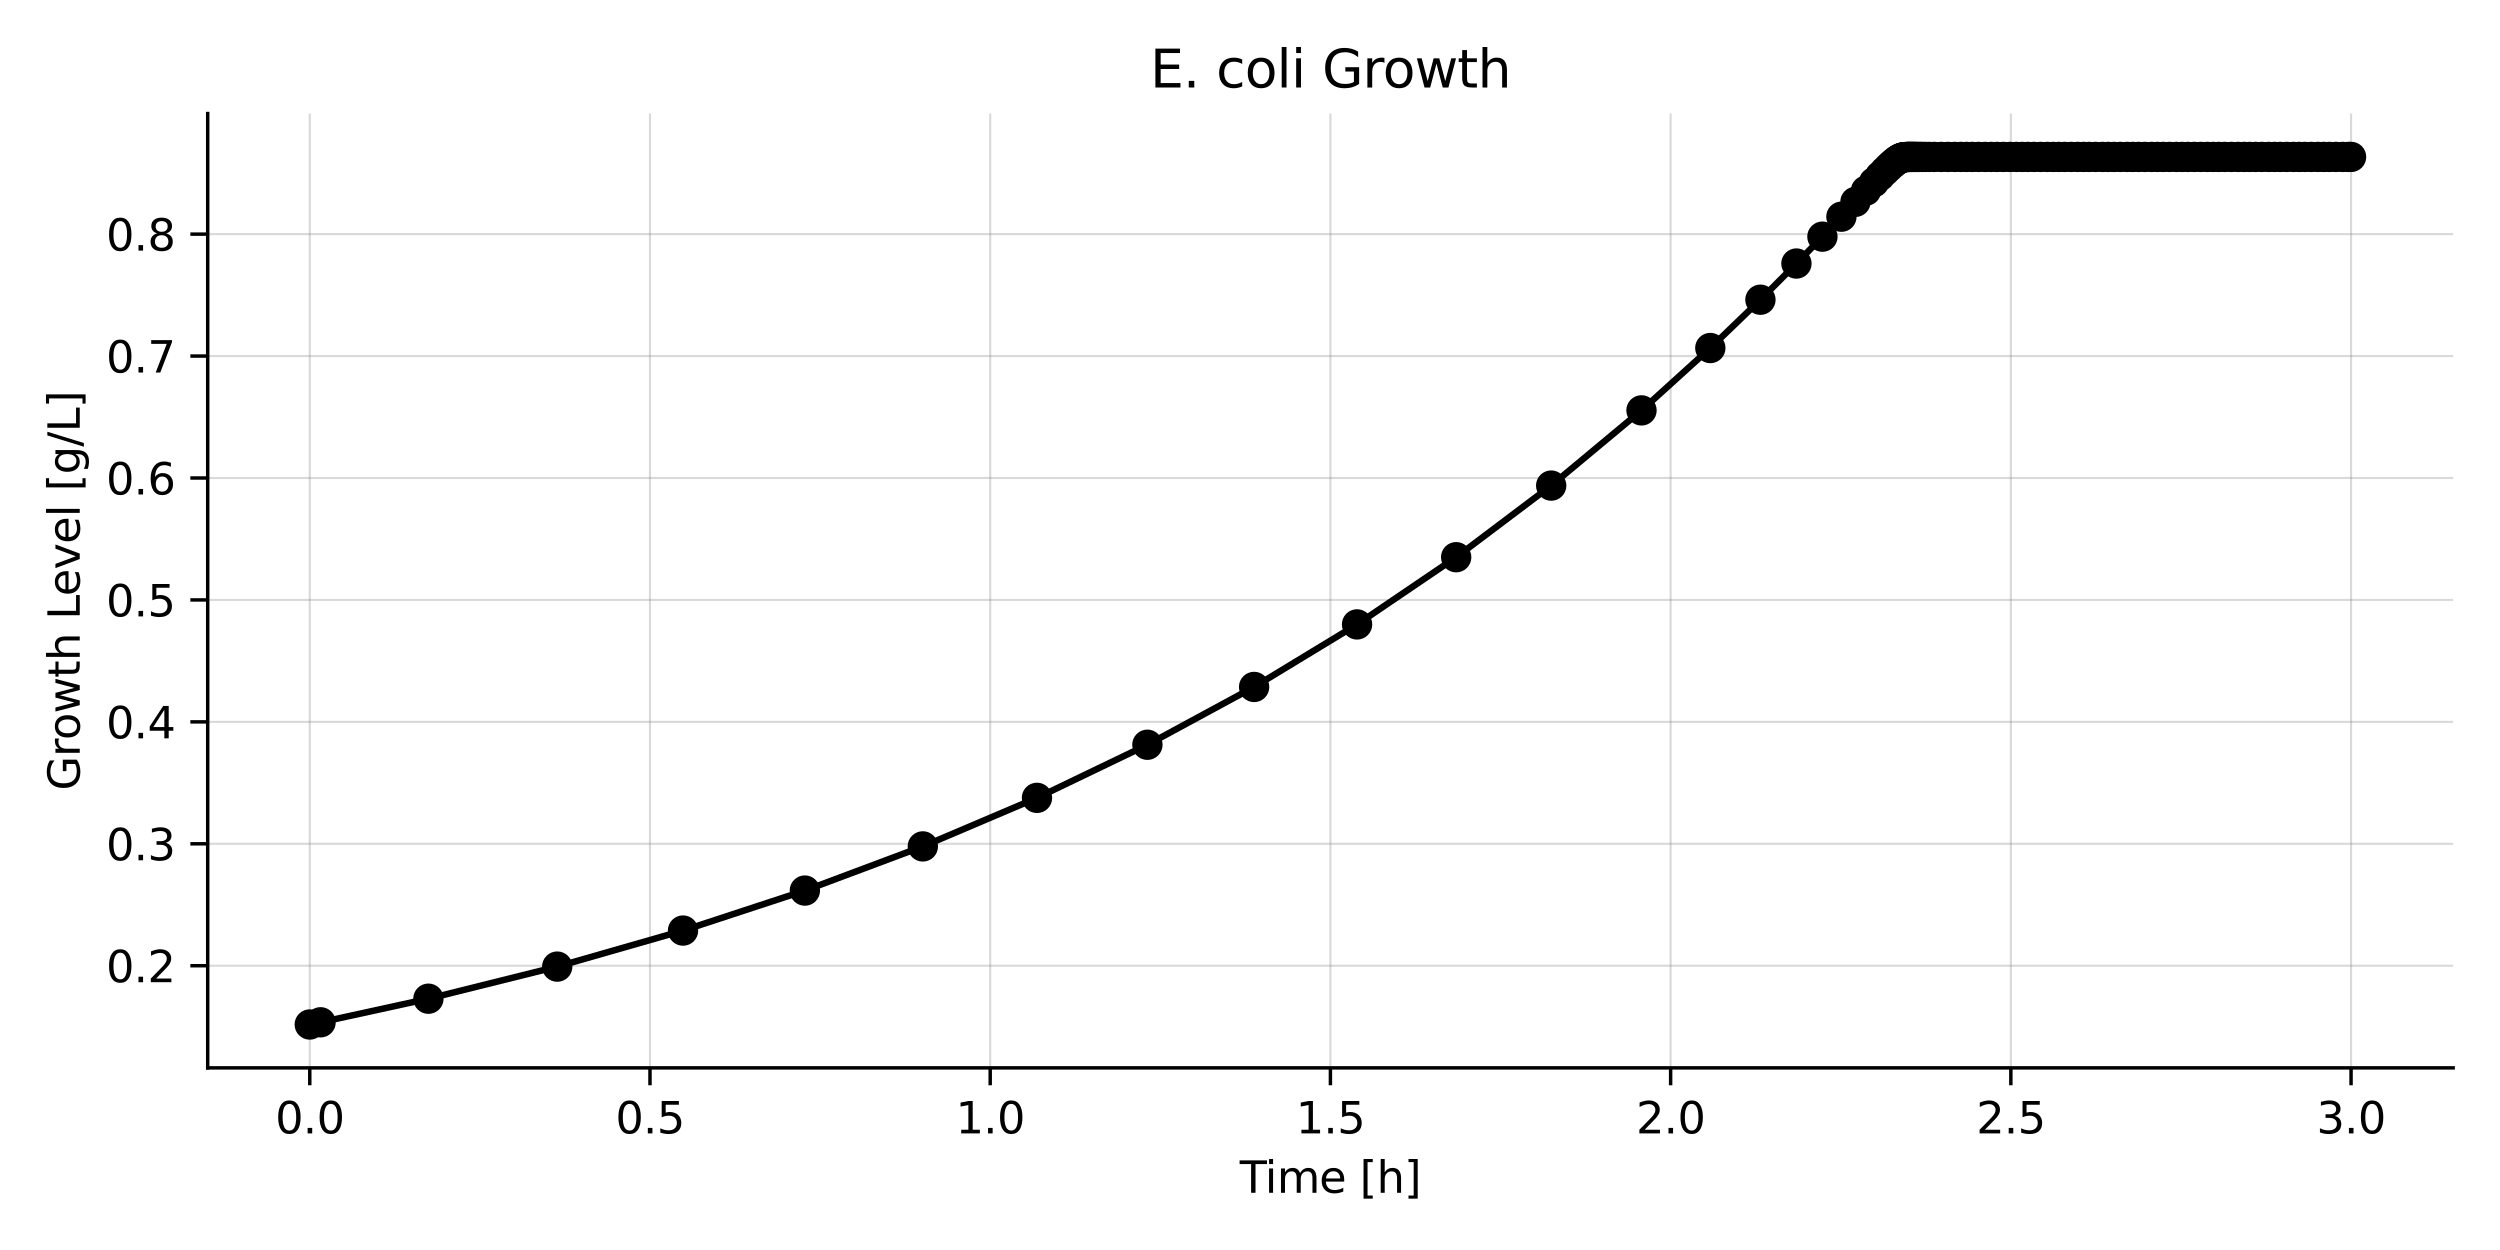 <?xml version="1.0" encoding="utf-8" standalone="no"?>
<!DOCTYPE svg PUBLIC "-//W3C//DTD SVG 1.1//EN"
  "http://www.w3.org/Graphics/SVG/1.1/DTD/svg11.dtd">
<svg xmlns:xlink="http://www.w3.org/1999/xlink" width="576pt" height="288pt" viewBox="0 0 576 288" xmlns="http://www.w3.org/2000/svg" version="1.1">
 <defs>
  <style type="text/css">*{stroke-linejoin: round; stroke-linecap: butt}</style>
 </defs>
 <g id="figure_1">
  <g id="patch_1">
   <path d="M 0 288 
L 576 288 
L 576 0 
L 0 0 
z
" style="fill: #ffffff"/>
  </g>
  <g id="axes_1">
   <g id="patch_2">
    <path d="M 47.855 246.04 
L 565.2 246.04 
L 565.2 26.16 
L 47.855 26.16 
z
" style="fill: #ffffff"/>
   </g>
   <g id="matplotlib.axis_1">
    <g id="xtick_1">
     <g id="line2d_1">
      <path d="M 71.371 246.04 
L 71.371 26.16 
" clip-path="url(#ped1c353aac)" style="fill: none; stroke: #808080; stroke-opacity: 0.3; stroke-width: 0.5; stroke-linecap: square"/>
     </g>
     <g id="line2d_2">
      <defs>
       <path id="m8cd2f7c38a" d="M 0 0 
L 0 4 
" style="stroke: #000000; stroke-width: 0.8"/>
      </defs>
      <g>
       <use xlink:href="#m8cd2f7c38a" x="71.371" y="246.04" style="stroke: #000000; stroke-width: 0.8"/>
      </g>
     </g>
     <g id="text_1">
      <!-- 0.0 -->
      <g transform="translate(63.419 261.138) scale(0.1 -0.1)">
       <defs>
        <path id="DejaVuSans-30" d="M 2034 4250 
Q 1547 4250 1301 3770 
Q 1056 3291 1056 2328 
Q 1056 1369 1301 889 
Q 1547 409 2034 409 
Q 2525 409 2770 889 
Q 3016 1369 3016 2328 
Q 3016 3291 2770 3770 
Q 2525 4250 2034 4250 
z
M 2034 4750 
Q 2819 4750 3233 4129 
Q 3647 3509 3647 2328 
Q 3647 1150 3233 529 
Q 2819 -91 2034 -91 
Q 1250 -91 836 529 
Q 422 1150 422 2328 
Q 422 3509 836 4129 
Q 1250 4750 2034 4750 
z
" transform="scale(0.016)"/>
        <path id="DejaVuSans-2e" d="M 684 794 
L 1344 794 
L 1344 0 
L 684 0 
L 684 794 
z
" transform="scale(0.016)"/>
       </defs>
       <use xlink:href="#DejaVuSans-30"/>
       <use xlink:href="#DejaVuSans-2e" transform="translate(63.623 0)"/>
       <use xlink:href="#DejaVuSans-30" transform="translate(95.41 0)"/>
      </g>
     </g>
    </g>
    <g id="xtick_2">
     <g id="line2d_3">
      <path d="M 149.756 246.04 
L 149.756 26.16 
" clip-path="url(#ped1c353aac)" style="fill: none; stroke: #808080; stroke-opacity: 0.3; stroke-width: 0.5; stroke-linecap: square"/>
     </g>
     <g id="line2d_4">
      <g>
       <use xlink:href="#m8cd2f7c38a" x="149.756" y="246.04" style="stroke: #000000; stroke-width: 0.8"/>
      </g>
     </g>
     <g id="text_2">
      <!-- 0.5 -->
      <g transform="translate(141.805 261.138) scale(0.1 -0.1)">
       <defs>
        <path id="DejaVuSans-35" d="M 691 4666 
L 3169 4666 
L 3169 4134 
L 1269 4134 
L 1269 2991 
Q 1406 3038 1543 3061 
Q 1681 3084 1819 3084 
Q 2600 3084 3056 2656 
Q 3513 2228 3513 1497 
Q 3513 744 3044 326 
Q 2575 -91 1722 -91 
Q 1428 -91 1123 -41 
Q 819 9 494 109 
L 494 744 
Q 775 591 1075 516 
Q 1375 441 1709 441 
Q 2250 441 2565 725 
Q 2881 1009 2881 1497 
Q 2881 1984 2565 2268 
Q 2250 2553 1709 2553 
Q 1456 2553 1204 2497 
Q 953 2441 691 2322 
L 691 4666 
z
" transform="scale(0.016)"/>
       </defs>
       <use xlink:href="#DejaVuSans-30"/>
       <use xlink:href="#DejaVuSans-2e" transform="translate(63.623 0)"/>
       <use xlink:href="#DejaVuSans-35" transform="translate(95.41 0)"/>
      </g>
     </g>
    </g>
    <g id="xtick_3">
     <g id="line2d_5">
      <path d="M 228.142 246.04 
L 228.142 26.16 
" clip-path="url(#ped1c353aac)" style="fill: none; stroke: #808080; stroke-opacity: 0.3; stroke-width: 0.5; stroke-linecap: square"/>
     </g>
     <g id="line2d_6">
      <g>
       <use xlink:href="#m8cd2f7c38a" x="228.142" y="246.04" style="stroke: #000000; stroke-width: 0.8"/>
      </g>
     </g>
     <g id="text_3">
      <!-- 1.0 -->
      <g transform="translate(220.19 261.138) scale(0.1 -0.1)">
       <defs>
        <path id="DejaVuSans-31" d="M 794 531 
L 1825 531 
L 1825 4091 
L 703 3866 
L 703 4441 
L 1819 4666 
L 2450 4666 
L 2450 531 
L 3481 531 
L 3481 0 
L 794 0 
L 794 531 
z
" transform="scale(0.016)"/>
       </defs>
       <use xlink:href="#DejaVuSans-31"/>
       <use xlink:href="#DejaVuSans-2e" transform="translate(63.623 0)"/>
       <use xlink:href="#DejaVuSans-30" transform="translate(95.41 0)"/>
      </g>
     </g>
    </g>
    <g id="xtick_4">
     <g id="line2d_7">
      <path d="M 306.527 246.04 
L 306.527 26.16 
" clip-path="url(#ped1c353aac)" style="fill: none; stroke: #808080; stroke-opacity: 0.3; stroke-width: 0.5; stroke-linecap: square"/>
     </g>
     <g id="line2d_8">
      <g>
       <use xlink:href="#m8cd2f7c38a" x="306.527" y="246.04" style="stroke: #000000; stroke-width: 0.8"/>
      </g>
     </g>
     <g id="text_4">
      <!-- 1.5 -->
      <g transform="translate(298.576 261.138) scale(0.1 -0.1)">
       <use xlink:href="#DejaVuSans-31"/>
       <use xlink:href="#DejaVuSans-2e" transform="translate(63.623 0)"/>
       <use xlink:href="#DejaVuSans-35" transform="translate(95.41 0)"/>
      </g>
     </g>
    </g>
    <g id="xtick_5">
     <g id="line2d_9">
      <path d="M 384.913 246.04 
L 384.913 26.16 
" clip-path="url(#ped1c353aac)" style="fill: none; stroke: #808080; stroke-opacity: 0.3; stroke-width: 0.5; stroke-linecap: square"/>
     </g>
     <g id="line2d_10">
      <g>
       <use xlink:href="#m8cd2f7c38a" x="384.913" y="246.04" style="stroke: #000000; stroke-width: 0.8"/>
      </g>
     </g>
     <g id="text_5">
      <!-- 2.0 -->
      <g transform="translate(376.962 261.138) scale(0.1 -0.1)">
       <defs>
        <path id="DejaVuSans-32" d="M 1228 531 
L 3431 531 
L 3431 0 
L 469 0 
L 469 531 
Q 828 903 1448 1529 
Q 2069 2156 2228 2338 
Q 2531 2678 2651 2914 
Q 2772 3150 2772 3378 
Q 2772 3750 2511 3984 
Q 2250 4219 1831 4219 
Q 1534 4219 1204 4116 
Q 875 4013 500 3803 
L 500 4441 
Q 881 4594 1212 4672 
Q 1544 4750 1819 4750 
Q 2544 4750 2975 4387 
Q 3406 4025 3406 3419 
Q 3406 3131 3298 2873 
Q 3191 2616 2906 2266 
Q 2828 2175 2409 1742 
Q 1991 1309 1228 531 
z
" transform="scale(0.016)"/>
       </defs>
       <use xlink:href="#DejaVuSans-32"/>
       <use xlink:href="#DejaVuSans-2e" transform="translate(63.623 0)"/>
       <use xlink:href="#DejaVuSans-30" transform="translate(95.41 0)"/>
      </g>
     </g>
    </g>
    <g id="xtick_6">
     <g id="line2d_11">
      <path d="M 463.299 246.04 
L 463.299 26.16 
" clip-path="url(#ped1c353aac)" style="fill: none; stroke: #808080; stroke-opacity: 0.3; stroke-width: 0.5; stroke-linecap: square"/>
     </g>
     <g id="line2d_12">
      <g>
       <use xlink:href="#m8cd2f7c38a" x="463.299" y="246.04" style="stroke: #000000; stroke-width: 0.8"/>
      </g>
     </g>
     <g id="text_6">
      <!-- 2.5 -->
      <g transform="translate(455.347 261.138) scale(0.1 -0.1)">
       <use xlink:href="#DejaVuSans-32"/>
       <use xlink:href="#DejaVuSans-2e" transform="translate(63.623 0)"/>
       <use xlink:href="#DejaVuSans-35" transform="translate(95.41 0)"/>
      </g>
     </g>
    </g>
    <g id="xtick_7">
     <g id="line2d_13">
      <path d="M 541.684 246.04 
L 541.684 26.16 
" clip-path="url(#ped1c353aac)" style="fill: none; stroke: #808080; stroke-opacity: 0.3; stroke-width: 0.5; stroke-linecap: square"/>
     </g>
     <g id="line2d_14">
      <g>
       <use xlink:href="#m8cd2f7c38a" x="541.684" y="246.04" style="stroke: #000000; stroke-width: 0.8"/>
      </g>
     </g>
     <g id="text_7">
      <!-- 3.0 -->
      <g transform="translate(533.733 261.138) scale(0.1 -0.1)">
       <defs>
        <path id="DejaVuSans-33" d="M 2597 2516 
Q 3050 2419 3304 2112 
Q 3559 1806 3559 1356 
Q 3559 666 3084 287 
Q 2609 -91 1734 -91 
Q 1441 -91 1130 -33 
Q 819 25 488 141 
L 488 750 
Q 750 597 1062 519 
Q 1375 441 1716 441 
Q 2309 441 2620 675 
Q 2931 909 2931 1356 
Q 2931 1769 2642 2001 
Q 2353 2234 1838 2234 
L 1294 2234 
L 1294 2753 
L 1863 2753 
Q 2328 2753 2575 2939 
Q 2822 3125 2822 3475 
Q 2822 3834 2567 4026 
Q 2313 4219 1838 4219 
Q 1578 4219 1281 4162 
Q 984 4106 628 3988 
L 628 4550 
Q 988 4650 1302 4700 
Q 1616 4750 1894 4750 
Q 2613 4750 3031 4423 
Q 3450 4097 3450 3541 
Q 3450 3153 3228 2886 
Q 3006 2619 2597 2516 
z
" transform="scale(0.016)"/>
       </defs>
       <use xlink:href="#DejaVuSans-33"/>
       <use xlink:href="#DejaVuSans-2e" transform="translate(63.623 0)"/>
       <use xlink:href="#DejaVuSans-30" transform="translate(95.41 0)"/>
      </g>
     </g>
    </g>
    <g id="text_8">
     <!-- Time [h] -->
     <g transform="translate(285.635 274.817) scale(0.1 -0.1)">
      <defs>
       <path id="DejaVuSans-54" d="M -19 4666 
L 3928 4666 
L 3928 4134 
L 2272 4134 
L 2272 0 
L 1638 0 
L 1638 4134 
L -19 4134 
L -19 4666 
z
" transform="scale(0.016)"/>
       <path id="DejaVuSans-69" d="M 603 3500 
L 1178 3500 
L 1178 0 
L 603 0 
L 603 3500 
z
M 603 4863 
L 1178 4863 
L 1178 4134 
L 603 4134 
L 603 4863 
z
" transform="scale(0.016)"/>
       <path id="DejaVuSans-6d" d="M 3328 2828 
Q 3544 3216 3844 3400 
Q 4144 3584 4550 3584 
Q 5097 3584 5394 3201 
Q 5691 2819 5691 2113 
L 5691 0 
L 5113 0 
L 5113 2094 
Q 5113 2597 4934 2840 
Q 4756 3084 4391 3084 
Q 3944 3084 3684 2787 
Q 3425 2491 3425 1978 
L 3425 0 
L 2847 0 
L 2847 2094 
Q 2847 2600 2669 2842 
Q 2491 3084 2119 3084 
Q 1678 3084 1418 2786 
Q 1159 2488 1159 1978 
L 1159 0 
L 581 0 
L 581 3500 
L 1159 3500 
L 1159 2956 
Q 1356 3278 1631 3431 
Q 1906 3584 2284 3584 
Q 2666 3584 2933 3390 
Q 3200 3197 3328 2828 
z
" transform="scale(0.016)"/>
       <path id="DejaVuSans-65" d="M 3597 1894 
L 3597 1613 
L 953 1613 
Q 991 1019 1311 708 
Q 1631 397 2203 397 
Q 2534 397 2845 478 
Q 3156 559 3463 722 
L 3463 178 
Q 3153 47 2828 -22 
Q 2503 -91 2169 -91 
Q 1331 -91 842 396 
Q 353 884 353 1716 
Q 353 2575 817 3079 
Q 1281 3584 2069 3584 
Q 2775 3584 3186 3129 
Q 3597 2675 3597 1894 
z
M 3022 2063 
Q 3016 2534 2758 2815 
Q 2500 3097 2075 3097 
Q 1594 3097 1305 2825 
Q 1016 2553 972 2059 
L 3022 2063 
z
" transform="scale(0.016)"/>
       <path id="DejaVuSans-20" transform="scale(0.016)"/>
       <path id="DejaVuSans-5b" d="M 550 4863 
L 1875 4863 
L 1875 4416 
L 1125 4416 
L 1125 -397 
L 1875 -397 
L 1875 -844 
L 550 -844 
L 550 4863 
z
" transform="scale(0.016)"/>
       <path id="DejaVuSans-68" d="M 3513 2113 
L 3513 0 
L 2938 0 
L 2938 2094 
Q 2938 2591 2744 2837 
Q 2550 3084 2163 3084 
Q 1697 3084 1428 2787 
Q 1159 2491 1159 1978 
L 1159 0 
L 581 0 
L 581 4863 
L 1159 4863 
L 1159 2956 
Q 1366 3272 1645 3428 
Q 1925 3584 2291 3584 
Q 2894 3584 3203 3211 
Q 3513 2838 3513 2113 
z
" transform="scale(0.016)"/>
       <path id="DejaVuSans-5d" d="M 1947 4863 
L 1947 -844 
L 622 -844 
L 622 -397 
L 1369 -397 
L 1369 4416 
L 622 4416 
L 622 4863 
L 1947 4863 
z
" transform="scale(0.016)"/>
      </defs>
      <use xlink:href="#DejaVuSans-54"/>
      <use xlink:href="#DejaVuSans-69" transform="translate(57.959 0)"/>
      <use xlink:href="#DejaVuSans-6d" transform="translate(85.742 0)"/>
      <use xlink:href="#DejaVuSans-65" transform="translate(183.154 0)"/>
      <use xlink:href="#DejaVuSans-20" transform="translate(244.678 0)"/>
      <use xlink:href="#DejaVuSans-5b" transform="translate(276.465 0)"/>
      <use xlink:href="#DejaVuSans-68" transform="translate(315.479 0)"/>
      <use xlink:href="#DejaVuSans-5d" transform="translate(378.857 0)"/>
     </g>
    </g>
   </g>
   <g id="matplotlib.axis_2">
    <g id="ytick_1">
     <g id="line2d_15">
      <path d="M 47.855 222.504 
L 565.2 222.504 
" clip-path="url(#ped1c353aac)" style="fill: none; stroke: #808080; stroke-opacity: 0.3; stroke-width: 0.5; stroke-linecap: square"/>
     </g>
     <g id="line2d_16">
      <defs>
       <path id="m6540d3ef25" d="M 0 0 
L -4 0 
" style="stroke: #000000; stroke-width: 0.8"/>
      </defs>
      <g>
       <use xlink:href="#m6540d3ef25" x="47.855" y="222.504" style="stroke: #000000; stroke-width: 0.8"/>
      </g>
     </g>
     <g id="text_9">
      <!-- 0.2 -->
      <g transform="translate(24.452 226.304) scale(0.1 -0.1)">
       <use xlink:href="#DejaVuSans-30"/>
       <use xlink:href="#DejaVuSans-2e" transform="translate(63.623 0)"/>
       <use xlink:href="#DejaVuSans-32" transform="translate(95.41 0)"/>
      </g>
     </g>
    </g>
    <g id="ytick_2">
     <g id="line2d_17">
      <path d="M 47.855 194.411 
L 565.2 194.411 
" clip-path="url(#ped1c353aac)" style="fill: none; stroke: #808080; stroke-opacity: 0.3; stroke-width: 0.5; stroke-linecap: square"/>
     </g>
     <g id="line2d_18">
      <g>
       <use xlink:href="#m6540d3ef25" x="47.855" y="194.411" style="stroke: #000000; stroke-width: 0.8"/>
      </g>
     </g>
     <g id="text_10">
      <!-- 0.3 -->
      <g transform="translate(24.452 198.21) scale(0.1 -0.1)">
       <use xlink:href="#DejaVuSans-30"/>
       <use xlink:href="#DejaVuSans-2e" transform="translate(63.623 0)"/>
       <use xlink:href="#DejaVuSans-33" transform="translate(95.41 0)"/>
      </g>
     </g>
    </g>
    <g id="ytick_3">
     <g id="line2d_19">
      <path d="M 47.855 166.317 
L 565.2 166.317 
" clip-path="url(#ped1c353aac)" style="fill: none; stroke: #808080; stroke-opacity: 0.3; stroke-width: 0.5; stroke-linecap: square"/>
     </g>
     <g id="line2d_20">
      <g>
       <use xlink:href="#m6540d3ef25" x="47.855" y="166.317" style="stroke: #000000; stroke-width: 0.8"/>
      </g>
     </g>
     <g id="text_11">
      <!-- 0.4 -->
      <g transform="translate(24.452 170.117) scale(0.1 -0.1)">
       <defs>
        <path id="DejaVuSans-34" d="M 2419 4116 
L 825 1625 
L 2419 1625 
L 2419 4116 
z
M 2253 4666 
L 3047 4666 
L 3047 1625 
L 3713 1625 
L 3713 1100 
L 3047 1100 
L 3047 0 
L 2419 0 
L 2419 1100 
L 313 1100 
L 313 1709 
L 2253 4666 
z
" transform="scale(0.016)"/>
       </defs>
       <use xlink:href="#DejaVuSans-30"/>
       <use xlink:href="#DejaVuSans-2e" transform="translate(63.623 0)"/>
       <use xlink:href="#DejaVuSans-34" transform="translate(95.41 0)"/>
      </g>
     </g>
    </g>
    <g id="ytick_4">
     <g id="line2d_21">
      <path d="M 47.855 138.224 
L 565.2 138.224 
" clip-path="url(#ped1c353aac)" style="fill: none; stroke: #808080; stroke-opacity: 0.3; stroke-width: 0.5; stroke-linecap: square"/>
     </g>
     <g id="line2d_22">
      <g>
       <use xlink:href="#m6540d3ef25" x="47.855" y="138.224" style="stroke: #000000; stroke-width: 0.8"/>
      </g>
     </g>
     <g id="text_12">
      <!-- 0.5 -->
      <g transform="translate(24.452 142.023) scale(0.1 -0.1)">
       <use xlink:href="#DejaVuSans-30"/>
       <use xlink:href="#DejaVuSans-2e" transform="translate(63.623 0)"/>
       <use xlink:href="#DejaVuSans-35" transform="translate(95.41 0)"/>
      </g>
     </g>
    </g>
    <g id="ytick_5">
     <g id="line2d_23">
      <path d="M 47.855 110.13 
L 565.2 110.13 
" clip-path="url(#ped1c353aac)" style="fill: none; stroke: #808080; stroke-opacity: 0.3; stroke-width: 0.5; stroke-linecap: square"/>
     </g>
     <g id="line2d_24">
      <g>
       <use xlink:href="#m6540d3ef25" x="47.855" y="110.13" style="stroke: #000000; stroke-width: 0.8"/>
      </g>
     </g>
     <g id="text_13">
      <!-- 0.6 -->
      <g transform="translate(24.452 113.93) scale(0.1 -0.1)">
       <defs>
        <path id="DejaVuSans-36" d="M 2113 2584 
Q 1688 2584 1439 2293 
Q 1191 2003 1191 1497 
Q 1191 994 1439 701 
Q 1688 409 2113 409 
Q 2538 409 2786 701 
Q 3034 994 3034 1497 
Q 3034 2003 2786 2293 
Q 2538 2584 2113 2584 
z
M 3366 4563 
L 3366 3988 
Q 3128 4100 2886 4159 
Q 2644 4219 2406 4219 
Q 1781 4219 1451 3797 
Q 1122 3375 1075 2522 
Q 1259 2794 1537 2939 
Q 1816 3084 2150 3084 
Q 2853 3084 3261 2657 
Q 3669 2231 3669 1497 
Q 3669 778 3244 343 
Q 2819 -91 2113 -91 
Q 1303 -91 875 529 
Q 447 1150 447 2328 
Q 447 3434 972 4092 
Q 1497 4750 2381 4750 
Q 2619 4750 2861 4703 
Q 3103 4656 3366 4563 
z
" transform="scale(0.016)"/>
       </defs>
       <use xlink:href="#DejaVuSans-30"/>
       <use xlink:href="#DejaVuSans-2e" transform="translate(63.623 0)"/>
       <use xlink:href="#DejaVuSans-36" transform="translate(95.41 0)"/>
      </g>
     </g>
    </g>
    <g id="ytick_6">
     <g id="line2d_25">
      <path d="M 47.855 82.037 
L 565.2 82.037 
" clip-path="url(#ped1c353aac)" style="fill: none; stroke: #808080; stroke-opacity: 0.3; stroke-width: 0.5; stroke-linecap: square"/>
     </g>
     <g id="line2d_26">
      <g>
       <use xlink:href="#m6540d3ef25" x="47.855" y="82.037" style="stroke: #000000; stroke-width: 0.8"/>
      </g>
     </g>
     <g id="text_14">
      <!-- 0.7 -->
      <g transform="translate(24.452 85.836) scale(0.1 -0.1)">
       <defs>
        <path id="DejaVuSans-37" d="M 525 4666 
L 3525 4666 
L 3525 4397 
L 1831 0 
L 1172 0 
L 2766 4134 
L 525 4134 
L 525 4666 
z
" transform="scale(0.016)"/>
       </defs>
       <use xlink:href="#DejaVuSans-30"/>
       <use xlink:href="#DejaVuSans-2e" transform="translate(63.623 0)"/>
       <use xlink:href="#DejaVuSans-37" transform="translate(95.41 0)"/>
      </g>
     </g>
    </g>
    <g id="ytick_7">
     <g id="line2d_27">
      <path d="M 47.855 53.944 
L 565.2 53.944 
" clip-path="url(#ped1c353aac)" style="fill: none; stroke: #808080; stroke-opacity: 0.3; stroke-width: 0.5; stroke-linecap: square"/>
     </g>
     <g id="line2d_28">
      <g>
       <use xlink:href="#m6540d3ef25" x="47.855" y="53.944" style="stroke: #000000; stroke-width: 0.8"/>
      </g>
     </g>
     <g id="text_15">
      <!-- 0.8 -->
      <g transform="translate(24.452 57.743) scale(0.1 -0.1)">
       <defs>
        <path id="DejaVuSans-38" d="M 2034 2216 
Q 1584 2216 1326 1975 
Q 1069 1734 1069 1313 
Q 1069 891 1326 650 
Q 1584 409 2034 409 
Q 2484 409 2743 651 
Q 3003 894 3003 1313 
Q 3003 1734 2745 1975 
Q 2488 2216 2034 2216 
z
M 1403 2484 
Q 997 2584 770 2862 
Q 544 3141 544 3541 
Q 544 4100 942 4425 
Q 1341 4750 2034 4750 
Q 2731 4750 3128 4425 
Q 3525 4100 3525 3541 
Q 3525 3141 3298 2862 
Q 3072 2584 2669 2484 
Q 3125 2378 3379 2068 
Q 3634 1759 3634 1313 
Q 3634 634 3220 271 
Q 2806 -91 2034 -91 
Q 1263 -91 848 271 
Q 434 634 434 1313 
Q 434 1759 690 2068 
Q 947 2378 1403 2484 
z
M 1172 3481 
Q 1172 3119 1398 2916 
Q 1625 2713 2034 2713 
Q 2441 2713 2670 2916 
Q 2900 3119 2900 3481 
Q 2900 3844 2670 4047 
Q 2441 4250 2034 4250 
Q 1625 4250 1398 4047 
Q 1172 3844 1172 3481 
z
" transform="scale(0.016)"/>
       </defs>
       <use xlink:href="#DejaVuSans-30"/>
       <use xlink:href="#DejaVuSans-2e" transform="translate(63.623 0)"/>
       <use xlink:href="#DejaVuSans-38" transform="translate(95.41 0)"/>
      </g>
     </g>
    </g>
    <g id="text_16">
     <!-- Growth Level [g/L] -->
     <g transform="translate(18.372 182.119) rotate(-90) scale(0.1 -0.1)">
      <defs>
       <path id="DejaVuSans-47" d="M 3809 666 
L 3809 1919 
L 2778 1919 
L 2778 2438 
L 4434 2438 
L 4434 434 
Q 4069 175 3628 42 
Q 3188 -91 2688 -91 
Q 1594 -91 976 548 
Q 359 1188 359 2328 
Q 359 3472 976 4111 
Q 1594 4750 2688 4750 
Q 3144 4750 3555 4637 
Q 3966 4525 4313 4306 
L 4313 3634 
Q 3963 3931 3569 4081 
Q 3175 4231 2741 4231 
Q 1884 4231 1454 3753 
Q 1025 3275 1025 2328 
Q 1025 1384 1454 906 
Q 1884 428 2741 428 
Q 3075 428 3337 486 
Q 3600 544 3809 666 
z
" transform="scale(0.016)"/>
       <path id="DejaVuSans-72" d="M 2631 2963 
Q 2534 3019 2420 3045 
Q 2306 3072 2169 3072 
Q 1681 3072 1420 2755 
Q 1159 2438 1159 1844 
L 1159 0 
L 581 0 
L 581 3500 
L 1159 3500 
L 1159 2956 
Q 1341 3275 1631 3429 
Q 1922 3584 2338 3584 
Q 2397 3584 2469 3576 
Q 2541 3569 2628 3553 
L 2631 2963 
z
" transform="scale(0.016)"/>
       <path id="DejaVuSans-6f" d="M 1959 3097 
Q 1497 3097 1228 2736 
Q 959 2375 959 1747 
Q 959 1119 1226 758 
Q 1494 397 1959 397 
Q 2419 397 2687 759 
Q 2956 1122 2956 1747 
Q 2956 2369 2687 2733 
Q 2419 3097 1959 3097 
z
M 1959 3584 
Q 2709 3584 3137 3096 
Q 3566 2609 3566 1747 
Q 3566 888 3137 398 
Q 2709 -91 1959 -91 
Q 1206 -91 779 398 
Q 353 888 353 1747 
Q 353 2609 779 3096 
Q 1206 3584 1959 3584 
z
" transform="scale(0.016)"/>
       <path id="DejaVuSans-77" d="M 269 3500 
L 844 3500 
L 1563 769 
L 2278 3500 
L 2956 3500 
L 3675 769 
L 4391 3500 
L 4966 3500 
L 4050 0 
L 3372 0 
L 2619 2869 
L 1863 0 
L 1184 0 
L 269 3500 
z
" transform="scale(0.016)"/>
       <path id="DejaVuSans-74" d="M 1172 4494 
L 1172 3500 
L 2356 3500 
L 2356 3053 
L 1172 3053 
L 1172 1153 
Q 1172 725 1289 603 
Q 1406 481 1766 481 
L 2356 481 
L 2356 0 
L 1766 0 
Q 1100 0 847 248 
Q 594 497 594 1153 
L 594 3053 
L 172 3053 
L 172 3500 
L 594 3500 
L 594 4494 
L 1172 4494 
z
" transform="scale(0.016)"/>
       <path id="DejaVuSans-4c" d="M 628 4666 
L 1259 4666 
L 1259 531 
L 3531 531 
L 3531 0 
L 628 0 
L 628 4666 
z
" transform="scale(0.016)"/>
       <path id="DejaVuSans-76" d="M 191 3500 
L 800 3500 
L 1894 563 
L 2988 3500 
L 3597 3500 
L 2284 0 
L 1503 0 
L 191 3500 
z
" transform="scale(0.016)"/>
       <path id="DejaVuSans-6c" d="M 603 4863 
L 1178 4863 
L 1178 0 
L 603 0 
L 603 4863 
z
" transform="scale(0.016)"/>
       <path id="DejaVuSans-67" d="M 2906 1791 
Q 2906 2416 2648 2759 
Q 2391 3103 1925 3103 
Q 1463 3103 1205 2759 
Q 947 2416 947 1791 
Q 947 1169 1205 825 
Q 1463 481 1925 481 
Q 2391 481 2648 825 
Q 2906 1169 2906 1791 
z
M 3481 434 
Q 3481 -459 3084 -895 
Q 2688 -1331 1869 -1331 
Q 1566 -1331 1297 -1286 
Q 1028 -1241 775 -1147 
L 775 -588 
Q 1028 -725 1275 -790 
Q 1522 -856 1778 -856 
Q 2344 -856 2625 -561 
Q 2906 -266 2906 331 
L 2906 616 
Q 2728 306 2450 153 
Q 2172 0 1784 0 
Q 1141 0 747 490 
Q 353 981 353 1791 
Q 353 2603 747 3093 
Q 1141 3584 1784 3584 
Q 2172 3584 2450 3431 
Q 2728 3278 2906 2969 
L 2906 3500 
L 3481 3500 
L 3481 434 
z
" transform="scale(0.016)"/>
       <path id="DejaVuSans-2f" d="M 1625 4666 
L 2156 4666 
L 531 -594 
L 0 -594 
L 1625 4666 
z
" transform="scale(0.016)"/>
      </defs>
      <use xlink:href="#DejaVuSans-47"/>
      <use xlink:href="#DejaVuSans-72" transform="translate(77.49 0)"/>
      <use xlink:href="#DejaVuSans-6f" transform="translate(116.354 0)"/>
      <use xlink:href="#DejaVuSans-77" transform="translate(177.535 0)"/>
      <use xlink:href="#DejaVuSans-74" transform="translate(259.322 0)"/>
      <use xlink:href="#DejaVuSans-68" transform="translate(298.531 0)"/>
      <use xlink:href="#DejaVuSans-20" transform="translate(361.91 0)"/>
      <use xlink:href="#DejaVuSans-4c" transform="translate(393.697 0)"/>
      <use xlink:href="#DejaVuSans-65" transform="translate(447.66 0)"/>
      <use xlink:href="#DejaVuSans-76" transform="translate(509.184 0)"/>
      <use xlink:href="#DejaVuSans-65" transform="translate(568.363 0)"/>
      <use xlink:href="#DejaVuSans-6c" transform="translate(629.887 0)"/>
      <use xlink:href="#DejaVuSans-20" transform="translate(657.67 0)"/>
      <use xlink:href="#DejaVuSans-5b" transform="translate(689.457 0)"/>
      <use xlink:href="#DejaVuSans-67" transform="translate(728.471 0)"/>
      <use xlink:href="#DejaVuSans-2f" transform="translate(791.947 0)"/>
      <use xlink:href="#DejaVuSans-4c" transform="translate(825.639 0)"/>
      <use xlink:href="#DejaVuSans-5d" transform="translate(881.352 0)"/>
     </g>
    </g>
   </g>
   <g id="line2d_29">
    <path d="M 71.371 236.045 
L 73.856 235.537 
L 98.707 230.102 
L 128.387 222.707 
L 157.37 214.402 
L 185.441 205.188 
L 212.618 195.012 
L 238.921 183.827 
L 264.363 171.59 
L 288.948 158.274 
L 312.668 143.866 
L 335.501 128.38 
L 357.394 111.882 
L 378.2 94.555 
L 394.057 80.184 
L 405.604 69.056 
L 413.896 60.718 
L 419.886 54.527 
L 424.263 49.927 
L 427.501 46.498 
L 429.925 43.931 
L 431.762 42.002 
L 433.169 40.546 
L 434.26 39.444 
L 435.116 38.607 
L 435.797 37.973 
L 436.346 37.493 
L 436.794 37.131 
L 437.165 36.863 
L 437.473 36.667 
L 437.735 36.525 
L 437.961 36.423 
L 438.164 36.349 
L 438.366 36.291 
L 438.552 36.25 
L 438.728 36.222 
L 438.899 36.202 
L 439.07 36.187 
L 439.244 36.177 
L 439.423 36.169 
L 439.612 36.164 
L 439.811 36.161 
L 440.025 36.158 
L 440.257 36.157 
L 440.509 36.156 
L 440.789 36.155 
L 441.101 36.155 
L 441.453 36.155 
L 441.858 36.155 
L 442.331 36.155 
L 442.895 36.155 
L 443.589 36.155 
L 444.472 36.155 
L 445.647 36.155 
L 447.252 36.155 
L 448.813 36.155 
L 450.373 36.155 
L 451.808 36.155 
L 453.101 36.155 
L 454.397 36.155 
L 455.841 36.155 
L 457.417 36.155 
L 458.757 36.155 
L 460.097 36.155 
L 461.561 36.155 
L 463.104 36.155 
L 464.573 36.155 
L 465.908 36.155 
L 467.206 36.155 
L 468.607 36.155 
L 470.142 36.155 
L 471.675 36.155 
L 473.065 36.155 
L 474.348 36.155 
L 475.68 36.155 
L 477.168 36.155 
L 478.74 36.155 
L 480.047 36.155 
L 481.353 36.155 
L 482.82 36.155 
L 484.405 36.155 
L 485.723 36.155 
L 487.042 36.155 
L 488.51 36.155 
L 490.082 36.155 
L 491.404 36.155 
L 492.725 36.155 
L 494.191 36.155 
L 495.756 36.155 
L 497.082 36.155 
L 498.408 36.155 
L 499.872 36.155 
L 501.43 36.155 
L 502.76 36.155 
L 504.09 36.155 
L 505.552 36.155 
L 507.103 36.155 
L 508.583 36.155 
L 509.917 36.155 
L 511.205 36.155 
L 512.598 36.155 
L 514.137 36.155 
L 515.682 36.155 
L 517.077 36.155 
L 518.354 36.155 
L 519.675 36.155 
L 521.159 36.155 
L 522.742 36.155 
L 524.047 36.155 
L 525.353 36.155 
L 526.822 36.155 
L 528.411 36.155 
L 529.726 36.155 
L 531.041 36.155 
L 532.511 36.155 
L 534.087 36.155 
L 535.406 36.155 
L 536.725 36.155 
L 538.192 36.155 
L 539.761 36.155 
L 541.085 36.155 
L 541.684 36.155 
" clip-path="url(#ped1c353aac)" style="fill: none; stroke: #000000; stroke-width: 1.5; stroke-linecap: square"/>
    <defs>
     <path id="m13cb3ae107" d="M 0 3 
C 0.796 3 1.559 2.684 2.121 2.121 
C 2.684 1.559 3 0.796 3 0 
C 3 -0.796 2.684 -1.559 2.121 -2.121 
C 1.559 -2.684 0.796 -3 0 -3 
C -0.796 -3 -1.559 -2.684 -2.121 -2.121 
C -2.684 -1.559 -3 -0.796 -3 0 
C -3 0.796 -2.684 1.559 -2.121 2.121 
C -1.559 2.684 -0.796 3 0 3 
z
" style="stroke: #000000"/>
    </defs>
    <g clip-path="url(#ped1c353aac)">
     <use xlink:href="#m13cb3ae107" x="71.371" y="236.045" style="stroke: #000000"/>
     <use xlink:href="#m13cb3ae107" x="73.856" y="235.537" style="stroke: #000000"/>
     <use xlink:href="#m13cb3ae107" x="98.707" y="230.102" style="stroke: #000000"/>
     <use xlink:href="#m13cb3ae107" x="128.387" y="222.707" style="stroke: #000000"/>
     <use xlink:href="#m13cb3ae107" x="157.37" y="214.402" style="stroke: #000000"/>
     <use xlink:href="#m13cb3ae107" x="185.441" y="205.188" style="stroke: #000000"/>
     <use xlink:href="#m13cb3ae107" x="212.618" y="195.012" style="stroke: #000000"/>
     <use xlink:href="#m13cb3ae107" x="238.921" y="183.827" style="stroke: #000000"/>
     <use xlink:href="#m13cb3ae107" x="264.363" y="171.59" style="stroke: #000000"/>
     <use xlink:href="#m13cb3ae107" x="288.948" y="158.274" style="stroke: #000000"/>
     <use xlink:href="#m13cb3ae107" x="312.668" y="143.866" style="stroke: #000000"/>
     <use xlink:href="#m13cb3ae107" x="335.501" y="128.38" style="stroke: #000000"/>
     <use xlink:href="#m13cb3ae107" x="357.394" y="111.882" style="stroke: #000000"/>
     <use xlink:href="#m13cb3ae107" x="378.2" y="94.555" style="stroke: #000000"/>
     <use xlink:href="#m13cb3ae107" x="394.057" y="80.184" style="stroke: #000000"/>
     <use xlink:href="#m13cb3ae107" x="405.604" y="69.056" style="stroke: #000000"/>
     <use xlink:href="#m13cb3ae107" x="413.896" y="60.718" style="stroke: #000000"/>
     <use xlink:href="#m13cb3ae107" x="419.886" y="54.527" style="stroke: #000000"/>
     <use xlink:href="#m13cb3ae107" x="424.263" y="49.927" style="stroke: #000000"/>
     <use xlink:href="#m13cb3ae107" x="427.501" y="46.498" style="stroke: #000000"/>
     <use xlink:href="#m13cb3ae107" x="429.925" y="43.931" style="stroke: #000000"/>
     <use xlink:href="#m13cb3ae107" x="431.762" y="42.002" style="stroke: #000000"/>
     <use xlink:href="#m13cb3ae107" x="433.169" y="40.546" style="stroke: #000000"/>
     <use xlink:href="#m13cb3ae107" x="434.26" y="39.444" style="stroke: #000000"/>
     <use xlink:href="#m13cb3ae107" x="435.116" y="38.607" style="stroke: #000000"/>
     <use xlink:href="#m13cb3ae107" x="435.797" y="37.973" style="stroke: #000000"/>
     <use xlink:href="#m13cb3ae107" x="436.346" y="37.493" style="stroke: #000000"/>
     <use xlink:href="#m13cb3ae107" x="436.794" y="37.131" style="stroke: #000000"/>
     <use xlink:href="#m13cb3ae107" x="437.165" y="36.863" style="stroke: #000000"/>
     <use xlink:href="#m13cb3ae107" x="437.473" y="36.667" style="stroke: #000000"/>
     <use xlink:href="#m13cb3ae107" x="437.735" y="36.525" style="stroke: #000000"/>
     <use xlink:href="#m13cb3ae107" x="437.961" y="36.423" style="stroke: #000000"/>
     <use xlink:href="#m13cb3ae107" x="438.164" y="36.349" style="stroke: #000000"/>
     <use xlink:href="#m13cb3ae107" x="438.366" y="36.291" style="stroke: #000000"/>
     <use xlink:href="#m13cb3ae107" x="438.552" y="36.25" style="stroke: #000000"/>
     <use xlink:href="#m13cb3ae107" x="438.728" y="36.222" style="stroke: #000000"/>
     <use xlink:href="#m13cb3ae107" x="438.899" y="36.202" style="stroke: #000000"/>
     <use xlink:href="#m13cb3ae107" x="439.07" y="36.187" style="stroke: #000000"/>
     <use xlink:href="#m13cb3ae107" x="439.244" y="36.177" style="stroke: #000000"/>
     <use xlink:href="#m13cb3ae107" x="439.423" y="36.169" style="stroke: #000000"/>
     <use xlink:href="#m13cb3ae107" x="439.612" y="36.164" style="stroke: #000000"/>
     <use xlink:href="#m13cb3ae107" x="439.811" y="36.161" style="stroke: #000000"/>
     <use xlink:href="#m13cb3ae107" x="440.025" y="36.158" style="stroke: #000000"/>
     <use xlink:href="#m13cb3ae107" x="440.257" y="36.157" style="stroke: #000000"/>
     <use xlink:href="#m13cb3ae107" x="440.509" y="36.156" style="stroke: #000000"/>
     <use xlink:href="#m13cb3ae107" x="440.789" y="36.155" style="stroke: #000000"/>
     <use xlink:href="#m13cb3ae107" x="441.101" y="36.155" style="stroke: #000000"/>
     <use xlink:href="#m13cb3ae107" x="441.453" y="36.155" style="stroke: #000000"/>
     <use xlink:href="#m13cb3ae107" x="441.858" y="36.155" style="stroke: #000000"/>
     <use xlink:href="#m13cb3ae107" x="442.331" y="36.155" style="stroke: #000000"/>
     <use xlink:href="#m13cb3ae107" x="442.895" y="36.155" style="stroke: #000000"/>
     <use xlink:href="#m13cb3ae107" x="443.589" y="36.155" style="stroke: #000000"/>
     <use xlink:href="#m13cb3ae107" x="444.472" y="36.155" style="stroke: #000000"/>
     <use xlink:href="#m13cb3ae107" x="445.647" y="36.155" style="stroke: #000000"/>
     <use xlink:href="#m13cb3ae107" x="447.252" y="36.155" style="stroke: #000000"/>
     <use xlink:href="#m13cb3ae107" x="448.813" y="36.155" style="stroke: #000000"/>
     <use xlink:href="#m13cb3ae107" x="450.373" y="36.155" style="stroke: #000000"/>
     <use xlink:href="#m13cb3ae107" x="451.808" y="36.155" style="stroke: #000000"/>
     <use xlink:href="#m13cb3ae107" x="453.101" y="36.155" style="stroke: #000000"/>
     <use xlink:href="#m13cb3ae107" x="454.397" y="36.155" style="stroke: #000000"/>
     <use xlink:href="#m13cb3ae107" x="455.841" y="36.155" style="stroke: #000000"/>
     <use xlink:href="#m13cb3ae107" x="457.417" y="36.155" style="stroke: #000000"/>
     <use xlink:href="#m13cb3ae107" x="458.757" y="36.155" style="stroke: #000000"/>
     <use xlink:href="#m13cb3ae107" x="460.097" y="36.155" style="stroke: #000000"/>
     <use xlink:href="#m13cb3ae107" x="461.561" y="36.155" style="stroke: #000000"/>
     <use xlink:href="#m13cb3ae107" x="463.104" y="36.155" style="stroke: #000000"/>
     <use xlink:href="#m13cb3ae107" x="464.573" y="36.155" style="stroke: #000000"/>
     <use xlink:href="#m13cb3ae107" x="465.908" y="36.155" style="stroke: #000000"/>
     <use xlink:href="#m13cb3ae107" x="467.206" y="36.155" style="stroke: #000000"/>
     <use xlink:href="#m13cb3ae107" x="468.607" y="36.155" style="stroke: #000000"/>
     <use xlink:href="#m13cb3ae107" x="470.142" y="36.155" style="stroke: #000000"/>
     <use xlink:href="#m13cb3ae107" x="471.675" y="36.155" style="stroke: #000000"/>
     <use xlink:href="#m13cb3ae107" x="473.065" y="36.155" style="stroke: #000000"/>
     <use xlink:href="#m13cb3ae107" x="474.348" y="36.155" style="stroke: #000000"/>
     <use xlink:href="#m13cb3ae107" x="475.68" y="36.155" style="stroke: #000000"/>
     <use xlink:href="#m13cb3ae107" x="477.168" y="36.155" style="stroke: #000000"/>
     <use xlink:href="#m13cb3ae107" x="478.74" y="36.155" style="stroke: #000000"/>
     <use xlink:href="#m13cb3ae107" x="480.047" y="36.155" style="stroke: #000000"/>
     <use xlink:href="#m13cb3ae107" x="481.353" y="36.155" style="stroke: #000000"/>
     <use xlink:href="#m13cb3ae107" x="482.82" y="36.155" style="stroke: #000000"/>
     <use xlink:href="#m13cb3ae107" x="484.405" y="36.155" style="stroke: #000000"/>
     <use xlink:href="#m13cb3ae107" x="485.723" y="36.155" style="stroke: #000000"/>
     <use xlink:href="#m13cb3ae107" x="487.042" y="36.155" style="stroke: #000000"/>
     <use xlink:href="#m13cb3ae107" x="488.51" y="36.155" style="stroke: #000000"/>
     <use xlink:href="#m13cb3ae107" x="490.082" y="36.155" style="stroke: #000000"/>
     <use xlink:href="#m13cb3ae107" x="491.404" y="36.155" style="stroke: #000000"/>
     <use xlink:href="#m13cb3ae107" x="492.725" y="36.155" style="stroke: #000000"/>
     <use xlink:href="#m13cb3ae107" x="494.191" y="36.155" style="stroke: #000000"/>
     <use xlink:href="#m13cb3ae107" x="495.756" y="36.155" style="stroke: #000000"/>
     <use xlink:href="#m13cb3ae107" x="497.082" y="36.155" style="stroke: #000000"/>
     <use xlink:href="#m13cb3ae107" x="498.408" y="36.155" style="stroke: #000000"/>
     <use xlink:href="#m13cb3ae107" x="499.872" y="36.155" style="stroke: #000000"/>
     <use xlink:href="#m13cb3ae107" x="501.43" y="36.155" style="stroke: #000000"/>
     <use xlink:href="#m13cb3ae107" x="502.76" y="36.155" style="stroke: #000000"/>
     <use xlink:href="#m13cb3ae107" x="504.09" y="36.155" style="stroke: #000000"/>
     <use xlink:href="#m13cb3ae107" x="505.552" y="36.155" style="stroke: #000000"/>
     <use xlink:href="#m13cb3ae107" x="507.103" y="36.155" style="stroke: #000000"/>
     <use xlink:href="#m13cb3ae107" x="508.583" y="36.155" style="stroke: #000000"/>
     <use xlink:href="#m13cb3ae107" x="509.917" y="36.155" style="stroke: #000000"/>
     <use xlink:href="#m13cb3ae107" x="511.205" y="36.155" style="stroke: #000000"/>
     <use xlink:href="#m13cb3ae107" x="512.598" y="36.155" style="stroke: #000000"/>
     <use xlink:href="#m13cb3ae107" x="514.137" y="36.155" style="stroke: #000000"/>
     <use xlink:href="#m13cb3ae107" x="515.682" y="36.155" style="stroke: #000000"/>
     <use xlink:href="#m13cb3ae107" x="517.077" y="36.155" style="stroke: #000000"/>
     <use xlink:href="#m13cb3ae107" x="518.354" y="36.155" style="stroke: #000000"/>
     <use xlink:href="#m13cb3ae107" x="519.675" y="36.155" style="stroke: #000000"/>
     <use xlink:href="#m13cb3ae107" x="521.159" y="36.155" style="stroke: #000000"/>
     <use xlink:href="#m13cb3ae107" x="522.742" y="36.155" style="stroke: #000000"/>
     <use xlink:href="#m13cb3ae107" x="524.047" y="36.155" style="stroke: #000000"/>
     <use xlink:href="#m13cb3ae107" x="525.353" y="36.155" style="stroke: #000000"/>
     <use xlink:href="#m13cb3ae107" x="526.822" y="36.155" style="stroke: #000000"/>
     <use xlink:href="#m13cb3ae107" x="528.411" y="36.155" style="stroke: #000000"/>
     <use xlink:href="#m13cb3ae107" x="529.726" y="36.155" style="stroke: #000000"/>
     <use xlink:href="#m13cb3ae107" x="531.041" y="36.155" style="stroke: #000000"/>
     <use xlink:href="#m13cb3ae107" x="532.511" y="36.155" style="stroke: #000000"/>
     <use xlink:href="#m13cb3ae107" x="534.087" y="36.155" style="stroke: #000000"/>
     <use xlink:href="#m13cb3ae107" x="535.406" y="36.155" style="stroke: #000000"/>
     <use xlink:href="#m13cb3ae107" x="536.725" y="36.155" style="stroke: #000000"/>
     <use xlink:href="#m13cb3ae107" x="538.192" y="36.155" style="stroke: #000000"/>
     <use xlink:href="#m13cb3ae107" x="539.761" y="36.155" style="stroke: #000000"/>
     <use xlink:href="#m13cb3ae107" x="541.085" y="36.155" style="stroke: #000000"/>
     <use xlink:href="#m13cb3ae107" x="541.684" y="36.155" style="stroke: #000000"/>
    </g>
   </g>
   <g id="patch_3">
    <path d="M 47.855 246.04 
L 47.855 26.16 
" style="fill: none; stroke: #000000; stroke-width: 0.8; stroke-linejoin: miter; stroke-linecap: square"/>
   </g>
   <g id="patch_4">
    <path d="M 47.855 246.04 
L 565.2 246.04 
" style="fill: none; stroke: #000000; stroke-width: 0.8; stroke-linejoin: miter; stroke-linecap: square"/>
   </g>
   <g id="text_17">
    <!-- E. coli Growth -->
    <g transform="translate(264.998 20.16) scale(0.12 -0.12)">
     <defs>
      <path id="DejaVuSans-45" d="M 628 4666 
L 3578 4666 
L 3578 4134 
L 1259 4134 
L 1259 2753 
L 3481 2753 
L 3481 2222 
L 1259 2222 
L 1259 531 
L 3634 531 
L 3634 0 
L 628 0 
L 628 4666 
z
" transform="scale(0.016)"/>
      <path id="DejaVuSans-63" d="M 3122 3366 
L 3122 2828 
Q 2878 2963 2633 3030 
Q 2388 3097 2138 3097 
Q 1578 3097 1268 2742 
Q 959 2388 959 1747 
Q 959 1106 1268 751 
Q 1578 397 2138 397 
Q 2388 397 2633 464 
Q 2878 531 3122 666 
L 3122 134 
Q 2881 22 2623 -34 
Q 2366 -91 2075 -91 
Q 1284 -91 818 406 
Q 353 903 353 1747 
Q 353 2603 823 3093 
Q 1294 3584 2113 3584 
Q 2378 3584 2631 3529 
Q 2884 3475 3122 3366 
z
" transform="scale(0.016)"/>
     </defs>
     <use xlink:href="#DejaVuSans-45"/>
     <use xlink:href="#DejaVuSans-2e" transform="translate(63.184 0)"/>
     <use xlink:href="#DejaVuSans-20" transform="translate(94.971 0)"/>
     <use xlink:href="#DejaVuSans-63" transform="translate(126.758 0)"/>
     <use xlink:href="#DejaVuSans-6f" transform="translate(181.738 0)"/>
     <use xlink:href="#DejaVuSans-6c" transform="translate(242.92 0)"/>
     <use xlink:href="#DejaVuSans-69" transform="translate(270.703 0)"/>
     <use xlink:href="#DejaVuSans-20" transform="translate(298.486 0)"/>
     <use xlink:href="#DejaVuSans-47" transform="translate(330.273 0)"/>
     <use xlink:href="#DejaVuSans-72" transform="translate(407.764 0)"/>
     <use xlink:href="#DejaVuSans-6f" transform="translate(446.627 0)"/>
     <use xlink:href="#DejaVuSans-77" transform="translate(507.809 0)"/>
     <use xlink:href="#DejaVuSans-74" transform="translate(589.596 0)"/>
     <use xlink:href="#DejaVuSans-68" transform="translate(628.805 0)"/>
    </g>
   </g>
  </g>
 </g>
 <defs>
  <clipPath id="ped1c353aac">
   <rect x="47.855" y="26.16" width="517.345" height="219.88"/>
  </clipPath>
 </defs>
</svg>
